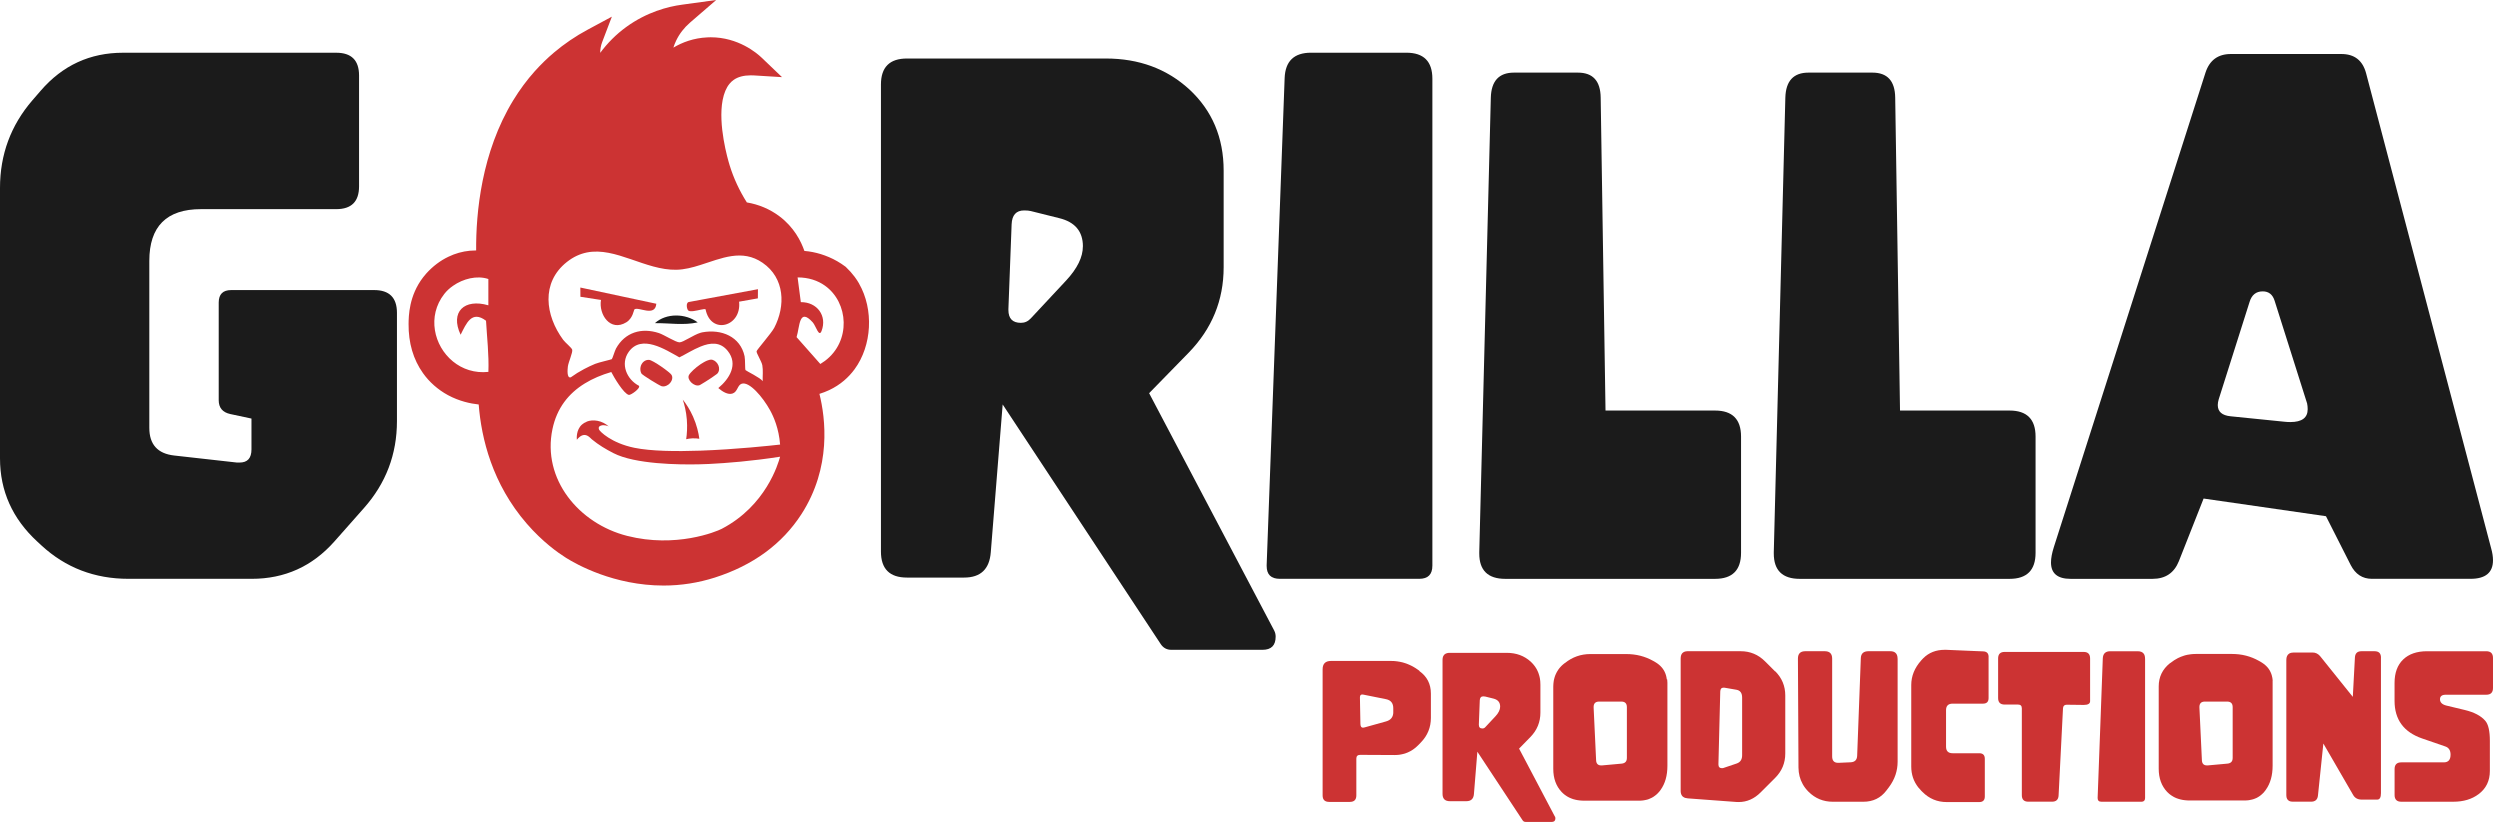 <svg width="146" height="48" viewBox="0 0 146 48" fill="none" xmlns="http://www.w3.org/2000/svg">
<path d="M13.842 27.013H13.993C14.456 27.013 14.686 26.757 14.686 26.244V24.444L13.448 24.18C12.998 24.081 12.773 23.812 12.773 23.374V17.671C12.773 17.184 13.016 16.94 13.504 16.94H21.851C22.738 16.94 23.182 17.384 23.182 18.271V24.592C23.182 26.532 22.538 28.225 21.251 29.675L19.525 31.626C18.238 33.076 16.629 33.803 14.704 33.803H7.501C5.525 33.803 3.831 33.154 2.419 31.852L2.175 31.626C0.725 30.289 0 28.669 0 26.767V10.976C0 9.025 0.632 7.317 1.894 5.856L2.381 5.293C3.657 3.817 5.257 3.08 7.183 3.08H19.638C20.526 3.08 20.969 3.524 20.969 4.411V10.883C20.969 11.77 20.526 12.214 19.638 12.214H11.741C9.728 12.214 8.72 13.22 8.72 15.235V24.988C8.72 25.951 9.201 26.49 10.164 26.601L13.84 27.013H13.842Z" fill="#1B1B1B"/>
<path d="M74.422 36.844C74.472 36.943 74.498 37.056 74.498 37.181C74.498 37.694 74.242 37.949 73.729 37.949H68.403C68.139 37.949 67.933 37.836 67.785 37.612L58.556 23.62L57.862 32.248C57.787 33.237 57.268 33.73 56.306 33.73H52.966C51.954 33.73 51.447 33.223 51.447 32.211V4.936C51.447 3.924 51.954 3.417 52.966 3.417H64.578C66.517 3.417 68.141 4.017 69.454 5.218C70.791 6.456 71.461 8.038 71.461 9.964V15.609C71.461 17.535 70.78 19.198 69.417 20.599L67.109 22.962L74.424 36.844H74.422ZM63.242 14.389C63.242 13.514 62.779 12.963 61.854 12.739L60.204 12.327C60.103 12.301 59.972 12.289 59.81 12.289C59.346 12.289 59.102 12.559 59.079 13.095L58.891 18.048V18.103C58.891 18.604 59.134 18.854 59.621 18.854C59.847 18.854 60.039 18.767 60.202 18.59L62.266 16.378C62.916 15.678 63.24 15.015 63.24 14.389" fill="#1B1B1B"/>
<path d="M83.651 33.035C83.651 33.548 83.396 33.803 82.883 33.803H74.742C74.228 33.803 73.973 33.554 73.973 33.053V32.997L75.023 4.56C75.06 3.572 75.573 3.078 76.562 3.078H82.132C83.144 3.078 83.651 3.585 83.651 4.598V33.035Z" fill="#1B1B1B"/>
<path d="M92.149 4.241C93.025 4.241 93.469 4.728 93.48 5.705L93.762 23.976H100.158C101.17 23.976 101.677 24.483 101.677 25.496V32.286C101.677 33.298 101.17 33.805 100.158 33.805H87.908C86.896 33.805 86.389 33.312 86.389 32.324V32.248L87.064 5.705C87.09 4.73 87.54 4.241 88.415 4.241H92.147H92.149Z" fill="#1B1B1B"/>
<path d="M109.349 4.241C110.224 4.241 110.668 4.728 110.68 5.705L110.961 23.976H117.358C118.37 23.976 118.877 24.483 118.877 25.496V32.286C118.877 33.298 118.37 33.805 117.358 33.805H105.108C104.096 33.805 103.589 33.312 103.589 32.324V32.248L104.264 5.705C104.29 4.73 104.739 4.241 105.615 4.241H109.347H109.349Z" fill="#1B1B1B"/>
<path d="M145.478 32.003C145.553 32.266 145.591 32.504 145.591 32.716C145.591 33.441 145.153 33.803 144.277 33.803H138.519C137.968 33.803 137.556 33.534 137.281 32.997L135.837 30.147L128.69 29.115L127.246 32.773C126.971 33.461 126.458 33.805 125.707 33.805H120.923C120.16 33.805 119.778 33.486 119.778 32.849C119.778 32.599 119.834 32.298 119.946 31.947L128.801 4.241C129.039 3.516 129.532 3.154 130.283 3.154H136.736C137.499 3.154 137.98 3.528 138.18 4.279L145.478 32.003ZM134.73 23.544L132.836 17.56C132.723 17.198 132.491 17.016 132.143 17.016C131.754 17.016 131.499 17.222 131.374 17.636L129.573 23.319C129.536 23.443 129.518 23.556 129.518 23.655C129.518 24.044 129.768 24.262 130.269 24.311L133.42 24.63C133.533 24.642 133.646 24.648 133.757 24.648C134.432 24.648 134.769 24.398 134.769 23.897C134.769 23.784 134.757 23.665 134.732 23.541" fill="#1B1B1B"/>
<path d="M40.841 25.624C40.732 25.607 40.594 25.593 40.435 25.599C40.292 25.607 40.17 25.626 40.073 25.65C40.118 25.347 40.146 24.959 40.112 24.511C40.075 24.038 39.974 23.64 39.874 23.337C40.067 23.58 40.286 23.911 40.475 24.333C40.586 24.582 40.667 24.822 40.724 25.04C40.784 25.258 40.819 25.456 40.841 25.624Z" fill="#CC3333"/>
<path d="M39.013 22.473C38.9 22.552 38.763 22.59 38.642 22.556C38.504 22.515 37.503 21.902 37.456 21.809C37.337 21.572 37.404 21.276 37.589 21.122C37.672 21.051 37.781 21.009 37.904 21.017C38.123 21.027 39.136 21.744 39.221 21.898C39.33 22.099 39.203 22.342 39.015 22.475" fill="#CC3333"/>
<path d="M41.901 21.805C41.901 21.805 41.885 21.823 41.869 21.837C41.863 21.841 41.857 21.847 41.852 21.851C41.796 21.895 41.701 21.962 41.592 22.035C41.578 22.043 41.566 22.053 41.554 22.061C41.331 22.211 41.055 22.384 40.919 22.461C40.909 22.467 40.899 22.471 40.891 22.475C40.881 22.483 40.869 22.487 40.863 22.491C40.853 22.495 40.847 22.497 40.841 22.499C40.534 22.596 40.093 22.17 40.235 21.904C40.316 21.754 40.609 21.475 40.919 21.267C40.976 21.229 41.033 21.193 41.091 21.162C41.119 21.144 41.146 21.13 41.174 21.116C41.204 21.1 41.23 21.088 41.257 21.076C41.271 21.07 41.287 21.064 41.299 21.059C41.313 21.053 41.325 21.049 41.338 21.045C41.36 21.035 41.382 21.029 41.402 21.025C41.414 21.021 41.424 21.019 41.435 21.015C41.449 21.011 41.465 21.009 41.479 21.007C41.527 20.999 41.57 21.001 41.608 21.013C41.907 21.1 42.131 21.518 41.903 21.809" fill="#CC3333"/>
<path d="M38.329 17.741C38.258 18.543 37.27 17.883 37.05 18.07C37.014 18.099 36.965 18.587 36.574 18.824C35.645 19.391 34.954 18.372 35.097 17.517L33.918 17.335L33.896 17.331L33.892 16.835V16.792L38.328 17.739L38.329 17.741Z" fill="#CC3333"/>
<path d="M44.26 17.424L43.163 17.618C43.321 19.084 41.507 19.575 41.206 18.066C41.174 18.038 41.059 18.058 40.918 18.087C40.667 18.141 40.328 18.226 40.203 18.141C40.112 18.079 40.023 17.646 40.257 17.632L40.918 17.509L44.264 16.889L44.26 17.428V17.424Z" fill="#CC3333"/>
<path d="M50.173 16.564C50.098 16.431 50.011 16.3 49.91 16.164C49.763 15.968 49.599 15.784 49.416 15.611L49.391 15.585L49.363 15.564C49.064 15.342 48.743 15.156 48.41 15.015C48.252 14.948 48.093 14.89 47.937 14.841C47.624 14.745 47.303 14.682 46.976 14.654C46.782 14.088 46.368 13.266 45.512 12.626C44.963 12.214 44.314 11.939 43.616 11.822C43.181 11.136 42.844 10.409 42.61 9.651C42.493 9.27 41.927 7.294 42.202 5.844C42.279 5.445 42.412 5.127 42.6 4.897C42.675 4.804 42.759 4.726 42.854 4.661C43.099 4.489 43.434 4.4 43.846 4.4C43.91 4.4 43.973 4.402 44.038 4.405L45.669 4.505L44.488 3.375C44.195 3.094 43.113 2.177 41.503 2.177C41.439 2.177 41.378 2.179 41.313 2.183C40.501 2.219 39.837 2.478 39.326 2.781C39.367 2.648 39.419 2.512 39.486 2.375C39.676 1.975 39.95 1.622 40.297 1.321L41.826 6.10352e-05L39.823 0.275C39.001 0.386 37.769 0.705 36.566 1.581C35.986 2.003 35.475 2.514 35.053 3.086C35.051 2.878 35.089 2.668 35.162 2.472L35.733 0.973L34.32 1.733C33.613 2.112 32.952 2.563 32.351 3.07C31.957 3.403 31.581 3.77 31.234 4.156C30.773 4.671 30.351 5.241 29.978 5.85C28.114 8.896 27.791 12.432 27.807 14.627H27.773C27.663 14.627 27.55 14.633 27.437 14.643C27.003 14.684 26.583 14.803 26.189 14.993C25.707 15.223 25.272 15.554 24.895 15.972C24.826 16.049 24.769 16.118 24.719 16.184C23.877 17.269 23.867 18.464 23.861 18.913C23.851 20.026 24.135 20.995 24.703 21.791C24.887 22.051 25.103 22.291 25.347 22.506C25.591 22.722 25.864 22.915 26.163 23.077C26.821 23.432 27.472 23.57 27.956 23.622C28.11 25.607 28.75 28.263 30.769 30.588C31.694 31.654 32.601 32.292 33.056 32.577C33.661 32.958 35.859 34.196 38.755 34.196C39.778 34.196 40.784 34.037 41.75 33.728C43.977 33.017 45.676 31.771 46.802 30.03C48.571 27.29 48.208 24.42 47.855 23.002C48.051 22.942 48.24 22.867 48.422 22.784C48.745 22.631 49.038 22.443 49.295 22.223C49.523 22.029 49.729 21.807 49.906 21.566C50.926 20.179 51.037 18.073 50.167 16.558M28.522 21.718C27.714 21.805 26.999 21.554 26.454 21.11C25.331 20.195 24.933 18.462 25.945 17.168C26.084 16.99 26.256 16.829 26.454 16.693C27.047 16.277 27.851 16.071 28.52 16.294V17.83C27.118 17.422 26.27 18.212 26.9 19.549C27.231 18.893 27.544 18.099 28.384 18.731C28.441 19.729 28.56 20.72 28.522 21.716M34.261 24.632C34.16 24.67 34.067 24.723 33.987 24.794C33.635 25.109 33.682 25.616 33.688 25.682C33.785 25.559 33.942 25.402 34.136 25.402C34.195 25.402 34.247 25.418 34.297 25.442C34.415 25.5 34.505 25.608 34.562 25.656C34.958 25.985 35.384 26.236 35.824 26.462C37.086 27.114 39.657 27.142 40.815 27.116C41.18 27.108 41.404 27.096 41.404 27.096C42.456 27.043 43.876 26.932 45.558 26.672C45.445 27.086 44.73 29.535 42.154 30.881C41.824 31.056 39.461 32.015 36.628 31.296C33.801 30.578 31.65 27.98 32.264 25.058C32.52 23.834 33.201 22.976 34.154 22.392C34.611 22.11 35.13 21.892 35.699 21.726C35.843 22.013 36.424 23.002 36.727 23.063C36.838 23.085 37.422 22.675 37.315 22.53C36.606 22.164 36.21 21.261 36.719 20.546C37.466 19.503 38.854 20.413 39.676 20.87C40.037 20.694 40.473 20.415 40.914 20.238C41.483 20.007 42.063 19.945 42.501 20.496C43.123 21.272 42.608 22.116 41.949 22.663C42.198 22.877 42.509 23.067 42.773 22.984C43.081 22.887 43.058 22.499 43.311 22.411C43.755 22.257 44.547 23.186 44.971 23.956C45.187 24.349 45.484 25.02 45.558 25.963C45.025 26.023 42.983 26.244 40.914 26.318C39.468 26.369 38.011 26.349 37.048 26.151C35.693 25.874 35.022 25.187 34.984 25.086C34.948 25 34.976 24.943 34.976 24.943C35.004 24.887 35.061 24.866 35.097 24.854C35.273 24.792 35.481 24.872 35.55 24.901C35.154 24.555 34.641 24.474 34.257 24.624M45.207 19.157C45.053 19.452 44.201 20.427 44.185 20.51C44.161 20.619 44.478 21.1 44.52 21.332C44.573 21.639 44.532 21.952 44.541 22.261C44.426 22.069 43.573 21.663 43.539 21.615C43.499 21.56 43.527 21.017 43.484 20.807C43.238 19.654 42.131 19.204 41.02 19.407C40.988 19.412 40.954 19.42 40.918 19.432C40.489 19.559 39.898 19.995 39.682 19.993C39.468 19.993 38.785 19.553 38.482 19.452C37.462 19.115 36.495 19.41 35.974 20.355C35.901 20.492 35.768 20.948 35.729 20.975C35.687 21.003 34.964 21.163 34.758 21.249C34.548 21.336 34.33 21.437 34.118 21.55C33.843 21.694 33.575 21.861 33.338 22.033C33.086 22.12 33.148 21.544 33.163 21.407C33.193 21.152 33.459 20.581 33.417 20.423C33.385 20.308 33.011 20.011 32.89 19.846C31.844 18.424 31.579 16.506 33.108 15.298C33.49 14.995 33.879 14.825 34.271 14.745C35.95 14.409 37.702 15.791 39.5 15.754C39.97 15.744 40.435 15.625 40.899 15.476C42.127 15.09 43.335 14.518 44.538 15.348C45.831 16.239 45.89 17.859 45.209 19.157M48.174 21.078C48.091 21.14 48.002 21.199 47.907 21.257L46.52 19.688C46.711 19.076 46.653 17.935 47.461 18.822C47.647 19.026 47.826 19.727 47.978 19.331C48.317 18.448 47.723 17.636 46.768 17.645L46.58 16.201C47.218 16.201 47.754 16.382 48.174 16.681C49.567 17.669 49.706 19.935 48.174 21.078Z" fill="#CC3333"/>
<path d="M40.746 18.828C39.902 19.012 39.096 18.862 38.246 18.872C38.906 18.273 40.037 18.295 40.746 18.828Z" fill="#1B1B1B"/>
<path d="M139.048 38.411V46.32C139.048 46.572 138.975 46.697 138.83 46.697H137.923C137.695 46.697 137.529 46.608 137.424 46.427L135.684 43.422L135.369 46.459C135.344 46.699 135.209 46.819 134.965 46.819H133.904C133.818 46.819 133.745 46.806 133.692 46.778C133.579 46.721 133.521 46.609 133.521 46.441V38.541C133.521 38.361 133.579 38.238 133.69 38.169C133.759 38.127 133.848 38.106 133.959 38.106H135.052C135.233 38.106 135.381 38.181 135.504 38.33L137.404 40.697L137.527 38.401C137.54 38.153 137.669 38.031 137.913 38.031H138.669C138.925 38.031 139.05 38.155 139.05 38.411H139.048Z" fill="#CC3333"/>
<path d="M132.725 39.783C132.725 39.77 132.723 39.758 132.723 39.746C132.721 39.72 132.719 39.692 132.717 39.669C132.713 39.641 132.709 39.613 132.705 39.585C132.701 39.568 132.697 39.546 132.691 39.524C132.691 39.522 132.691 39.518 132.689 39.516C132.687 39.498 132.681 39.48 132.677 39.461C132.672 39.439 132.666 39.419 132.658 39.397C132.656 39.391 132.654 39.383 132.652 39.377C132.644 39.354 132.636 39.332 132.626 39.308C132.616 39.284 132.606 39.261 132.594 39.237C132.584 39.217 132.574 39.197 132.563 39.177C132.561 39.171 132.559 39.166 132.555 39.16C132.551 39.154 132.549 39.148 132.545 39.144C132.537 39.128 132.527 39.114 132.517 39.1C132.513 39.096 132.511 39.09 132.507 39.086C132.493 39.066 132.481 39.047 132.466 39.027C132.464 39.023 132.46 39.019 132.458 39.017C132.44 38.993 132.42 38.971 132.4 38.95C132.384 38.932 132.366 38.914 132.347 38.894C132.331 38.876 132.313 38.86 132.291 38.843C132.279 38.831 132.265 38.819 132.252 38.809C132.246 38.803 132.238 38.797 132.23 38.789C132.214 38.777 132.198 38.765 132.178 38.754C132.158 38.738 132.137 38.722 132.113 38.708C132.099 38.7 132.087 38.69 132.071 38.682C132.057 38.672 132.044 38.664 132.03 38.656C132.018 38.648 132.008 38.643 131.998 38.637L131.911 38.589C131.439 38.324 130.918 38.191 130.35 38.191H128.246C128.217 38.191 128.185 38.193 128.155 38.193C128.137 38.193 128.122 38.195 128.102 38.195C128.086 38.197 128.068 38.197 128.048 38.199C128.04 38.201 128.032 38.201 128.024 38.201H128.018C128.001 38.203 127.983 38.205 127.965 38.207C127.947 38.209 127.931 38.211 127.914 38.213C127.89 38.217 127.862 38.219 127.838 38.225C127.807 38.229 127.773 38.234 127.741 38.24C127.713 38.246 127.684 38.252 127.658 38.26C127.648 38.262 127.638 38.264 127.63 38.266C127.603 38.274 127.577 38.282 127.549 38.29C127.488 38.308 127.426 38.33 127.365 38.355C127.246 38.401 127.131 38.46 127.022 38.53C127.004 38.539 126.988 38.55 126.969 38.561C126.901 38.603 126.838 38.653 126.773 38.702C126.769 38.706 126.765 38.706 126.763 38.71L126.719 38.736C126.287 39.084 126.069 39.534 126.069 40.089V44.892C126.069 45.451 126.234 45.9 126.557 46.243C126.582 46.269 126.61 46.297 126.638 46.32C126.654 46.336 126.67 46.35 126.685 46.362C126.701 46.376 126.717 46.39 126.737 46.404C126.741 46.404 126.743 46.406 126.745 46.407C126.755 46.415 126.763 46.421 126.773 46.429C126.776 46.431 126.78 46.435 126.786 46.439C126.788 46.441 126.792 46.443 126.796 46.445C126.806 46.453 126.816 46.459 126.828 46.467C126.866 46.493 126.905 46.518 126.945 46.538C126.965 46.548 126.984 46.56 127.008 46.57C127.034 46.584 127.064 46.596 127.091 46.608C127.117 46.617 127.145 46.627 127.173 46.637C127.177 46.639 127.181 46.641 127.185 46.641C127.185 46.641 127.185 46.642 127.187 46.643C127.208 46.649 127.23 46.657 127.254 46.663C127.256 46.665 127.26 46.665 127.264 46.667C127.266 46.667 127.27 46.669 127.274 46.669C127.297 46.677 127.325 46.683 127.349 46.689C127.353 46.691 127.359 46.691 127.363 46.693C127.379 46.697 127.397 46.701 127.416 46.703C127.418 46.705 127.42 46.705 127.422 46.705C127.442 46.709 127.462 46.712 127.484 46.717C127.496 46.718 127.507 46.721 127.519 46.722C127.539 46.724 127.561 46.728 127.583 46.73C127.612 46.734 127.646 46.738 127.676 46.74H127.688C127.715 46.744 127.743 46.744 127.773 46.746H127.783C127.816 46.748 127.85 46.748 127.884 46.748H131.065C131.093 46.748 131.122 46.748 131.148 46.746C131.164 46.746 131.182 46.746 131.2 46.744C131.224 46.742 131.251 46.74 131.275 46.738C131.301 46.734 131.33 46.732 131.356 46.728C131.36 46.726 131.364 46.726 131.37 46.724C131.426 46.717 131.479 46.705 131.534 46.691C131.536 46.689 131.54 46.689 131.542 46.687C131.568 46.681 131.594 46.673 131.618 46.665C131.632 46.661 131.641 46.657 131.653 46.651H131.657C131.679 46.641 131.701 46.633 131.725 46.623C131.741 46.617 131.756 46.609 131.772 46.604C131.786 46.596 131.802 46.588 131.818 46.58H131.82C131.82 46.58 131.824 46.578 131.826 46.576C131.828 46.576 131.83 46.574 131.834 46.572C131.842 46.568 131.849 46.564 131.855 46.558C131.863 46.554 131.871 46.55 131.879 46.544C131.895 46.534 131.911 46.526 131.927 46.516C131.933 46.511 131.943 46.505 131.95 46.499C131.958 46.493 131.966 46.487 131.976 46.481C131.992 46.469 132.008 46.457 132.024 46.445C132.048 46.427 132.069 46.407 132.093 46.386C132.105 46.376 132.117 46.366 132.127 46.354C132.139 46.346 132.149 46.334 132.16 46.322C132.174 46.308 132.188 46.295 132.202 46.281C132.204 46.277 132.206 46.275 132.21 46.271C132.226 46.255 132.24 46.235 132.254 46.215C132.258 46.211 132.261 46.207 132.263 46.203C132.269 46.197 132.275 46.19 132.281 46.184C132.295 46.164 132.311 46.144 132.325 46.122C132.59 45.754 132.721 45.284 132.721 44.716V39.867C132.721 39.839 132.721 39.809 132.719 39.783H132.725ZM130.388 44.264C130.388 44.47 130.283 44.579 130.071 44.597L128.932 44.7H128.886C128.7 44.7 128.601 44.601 128.591 44.403L128.446 41.319V41.287C128.446 41.077 128.553 40.972 128.767 40.972H130.061C130.279 40.972 130.388 41.079 130.388 41.299V44.264Z" fill="#CC3333"/>
<path d="M125.273 38.466V46.602C125.273 46.728 125.217 46.8 125.109 46.818C125.093 46.822 125.073 46.821 125.051 46.821H122.722C122.577 46.821 122.502 46.75 122.502 46.608V46.592L122.656 42.45L122.803 38.456C122.813 38.173 122.961 38.032 123.241 38.032H124.835C125.002 38.032 125.12 38.078 125.192 38.173C125.245 38.242 125.271 38.341 125.271 38.466H125.273Z" fill="#CC3333"/>
<path d="M122.062 38.454V40.948C122.062 41.093 121.941 41.168 121.692 41.168H121.682L121.204 41.162L120.699 41.156H120.695C120.559 41.156 120.487 41.227 120.479 41.366L120.222 46.449C120.212 46.697 120.083 46.819 119.836 46.819H118.457C118.201 46.819 118.075 46.693 118.075 46.439V41.366C118.075 41.222 118.001 41.146 117.855 41.146H117.072C116.817 41.146 116.69 41.02 116.69 40.764V38.454C116.69 38.199 116.817 38.072 117.072 38.072H121.682C121.937 38.072 122.062 38.199 122.062 38.454Z" fill="#CC3333"/>
<path d="M116.133 38.369V40.766C116.133 40.986 116.024 41.093 115.806 41.093H114.032C113.776 41.093 113.649 41.222 113.649 41.475V43.606C113.649 43.86 113.776 43.989 114.032 43.989H115.587C115.804 43.989 115.913 44.096 115.913 44.316V46.514C115.913 46.732 115.804 46.841 115.587 46.841H113.689C113.136 46.841 112.665 46.643 112.273 46.251L112.207 46.186C112.14 46.118 112.08 46.051 112.023 45.978C111.752 45.629 111.617 45.225 111.617 44.769V40.005C111.617 39.482 111.811 39.005 112.197 38.571L112.239 38.524C112.265 38.496 112.292 38.466 112.318 38.441C112.645 38.114 113.063 37.949 113.566 37.949H113.657L115.244 38.017L115.818 38.04C116.03 38.048 116.135 38.155 116.135 38.367L116.133 38.369Z" fill="#CC3333"/>
<path d="M110.821 38.466V44.48C110.821 45.019 110.654 45.512 110.322 45.96C110.318 45.964 110.316 45.968 110.312 45.974L110.161 46.172C109.832 46.604 109.385 46.822 108.818 46.822H107.035C106.481 46.822 106.009 46.627 105.619 46.239C105.482 46.102 105.365 45.952 105.278 45.791C105.116 45.504 105.035 45.181 105.031 44.825L104.999 38.464V38.458C105.001 38.171 105.144 38.031 105.433 38.031H106.564C106.853 38.031 106.998 38.173 106.998 38.464V44.173C106.998 44.425 107.113 44.549 107.346 44.549H107.378L108.071 44.518C108.319 44.508 108.446 44.383 108.458 44.143L108.672 38.438C108.681 38.165 108.832 38.031 109.119 38.031H110.385C110.506 38.031 110.603 38.054 110.674 38.108C110.771 38.179 110.819 38.298 110.819 38.466H110.821Z" fill="#CC3333"/>
<path d="M103.666 39.211L103.503 39.047L103.076 38.621C102.681 38.227 102.208 38.031 101.655 38.031H98.581C98.563 38.031 98.545 38.031 98.528 38.032C98.498 38.034 98.47 38.036 98.444 38.042C98.434 38.044 98.424 38.046 98.417 38.048C98.407 38.052 98.399 38.054 98.393 38.056C98.387 38.058 98.383 38.06 98.377 38.062C98.375 38.062 98.371 38.064 98.369 38.064C98.367 38.066 98.365 38.066 98.363 38.066C98.353 38.072 98.343 38.074 98.335 38.08C98.331 38.082 98.325 38.084 98.322 38.088C98.317 38.09 98.312 38.094 98.308 38.096C98.306 38.098 98.304 38.098 98.302 38.1C98.294 38.106 98.286 38.112 98.278 38.118C98.268 38.126 98.26 38.133 98.252 38.141C98.248 38.145 98.244 38.151 98.24 38.155C98.234 38.161 98.228 38.167 98.224 38.175C98.222 38.177 98.22 38.179 98.22 38.183C98.213 38.193 98.207 38.203 98.201 38.215C98.195 38.225 98.191 38.234 98.187 38.244C98.183 38.252 98.181 38.258 98.179 38.264C98.161 38.32 98.151 38.385 98.151 38.46V46.182C98.151 46.197 98.151 46.213 98.153 46.233C98.153 46.249 98.155 46.265 98.157 46.281C98.159 46.293 98.161 46.304 98.165 46.316C98.167 46.326 98.167 46.334 98.171 46.344C98.173 46.354 98.175 46.362 98.179 46.37V46.374C98.185 46.39 98.193 46.406 98.201 46.421C98.205 46.429 98.209 46.437 98.213 46.445C98.215 46.447 98.216 46.449 98.219 46.451C98.222 46.461 98.23 46.469 98.236 46.477C98.238 46.481 98.242 46.485 98.244 46.489C98.252 46.499 98.262 46.508 98.272 46.516C98.28 46.524 98.286 46.528 98.294 46.534C98.31 46.546 98.327 46.558 98.349 46.568C98.361 46.574 98.373 46.58 98.387 46.586C98.395 46.59 98.403 46.592 98.411 46.596C98.458 46.609 98.512 46.619 98.571 46.625L101.402 46.835C101.445 46.837 101.493 46.839 101.538 46.839C102.02 46.839 102.446 46.651 102.822 46.275L103.67 45.427C104.064 45.033 104.26 44.559 104.26 44.005V40.614C104.26 40.063 104.064 39.591 103.67 39.199L103.666 39.211ZM101.74 44.11C101.74 44.359 101.633 44.516 101.42 44.589L100.641 44.852C100.619 44.86 100.595 44.862 100.566 44.862C100.427 44.862 100.356 44.789 100.356 44.642V44.633L100.463 40.382C100.467 40.231 100.534 40.158 100.663 40.158C100.683 40.158 100.704 40.16 100.726 40.164L101.404 40.281C101.629 40.318 101.74 40.473 101.74 40.738V44.112V44.11Z" fill="#CC3333"/>
<path d="M97.339 39.673C97.337 39.645 97.331 39.613 97.327 39.585C97.321 39.558 97.315 39.528 97.309 39.5C97.307 39.49 97.303 39.48 97.302 39.468C97.296 39.445 97.288 39.421 97.28 39.395C97.272 39.37 97.264 39.344 97.254 39.322C97.242 39.294 97.23 39.267 97.218 39.241C97.208 39.221 97.198 39.201 97.187 39.179C97.183 39.173 97.181 39.167 97.177 39.161C97.173 39.156 97.171 39.15 97.167 39.146C97.159 39.13 97.149 39.116 97.139 39.102C97.137 39.098 97.135 39.092 97.131 39.088C97.117 39.068 97.103 39.049 97.088 39.029C97.086 39.025 97.084 39.023 97.08 39.019C97.072 39.009 97.066 39.001 97.058 38.991C97.048 38.979 97.036 38.965 97.024 38.953C97.02 38.948 97.014 38.942 97.01 38.938C97.004 38.932 97 38.926 96.994 38.922C96.984 38.91 96.975 38.9 96.963 38.888C96.959 38.884 96.953 38.878 96.947 38.874C96.943 38.868 96.937 38.864 96.931 38.86C96.919 38.85 96.909 38.841 96.897 38.831V38.827C96.874 38.811 96.854 38.793 96.828 38.775C96.826 38.773 96.822 38.769 96.818 38.767C96.806 38.757 96.794 38.749 96.782 38.74C96.769 38.732 96.757 38.722 96.743 38.714C96.729 38.706 96.715 38.696 96.701 38.688C96.687 38.678 96.674 38.67 96.66 38.662C96.65 38.654 96.638 38.648 96.628 38.642L96.543 38.595C96.069 38.33 95.55 38.197 94.98 38.197H92.876C92.322 38.197 91.828 38.371 91.397 38.718L91.355 38.744C91.325 38.767 91.296 38.791 91.268 38.817C91.25 38.833 91.234 38.849 91.216 38.864C91.204 38.876 91.191 38.888 91.179 38.9C91.151 38.93 91.123 38.959 91.097 38.989C91.084 39.005 91.07 39.021 91.058 39.037C91.056 39.039 91.056 39.041 91.054 39.043C91.04 39.06 91.026 39.078 91.012 39.098C90.998 39.116 90.987 39.136 90.975 39.157C90.967 39.167 90.959 39.179 90.953 39.191C90.939 39.213 90.925 39.235 90.913 39.259C90.899 39.284 90.883 39.314 90.872 39.342C90.858 39.367 90.846 39.397 90.834 39.425C90.834 39.427 90.832 39.429 90.832 39.431C90.832 39.433 90.832 39.433 90.83 39.435C90.822 39.455 90.816 39.474 90.808 39.498C90.806 39.502 90.804 39.506 90.804 39.512C90.802 39.514 90.802 39.516 90.8 39.518C90.79 39.548 90.782 39.578 90.775 39.605C90.775 39.605 90.773 39.611 90.773 39.613C90.765 39.643 90.757 39.671 90.751 39.7C90.747 39.726 90.741 39.752 90.737 39.778C90.733 39.799 90.731 39.819 90.729 39.843C90.725 39.865 90.723 39.886 90.721 39.908C90.717 39.936 90.715 39.968 90.715 39.995C90.713 40.029 90.711 40.065 90.711 40.099V44.902C90.711 45.461 90.876 45.91 91.201 46.253C91.222 46.275 91.244 46.298 91.27 46.32C91.28 46.33 91.292 46.34 91.302 46.35C91.323 46.37 91.345 46.388 91.371 46.407C91.371 46.407 91.373 46.407 91.373 46.409C91.391 46.423 91.41 46.439 91.432 46.451C91.46 46.471 91.488 46.489 91.515 46.507C91.535 46.52 91.555 46.532 91.579 46.544C91.606 46.558 91.636 46.574 91.666 46.588C91.7 46.604 91.735 46.617 91.769 46.631C91.799 46.643 91.832 46.653 91.862 46.665C91.866 46.667 91.872 46.667 91.876 46.669C91.884 46.671 91.892 46.673 91.9 46.677C91.929 46.685 91.959 46.693 91.991 46.699C91.993 46.701 91.997 46.701 92.001 46.703C92.003 46.703 92.005 46.703 92.009 46.705C92.011 46.705 92.015 46.707 92.017 46.707C92.03 46.709 92.044 46.712 92.058 46.715C92.076 46.718 92.094 46.722 92.114 46.726C92.118 46.726 92.124 46.728 92.129 46.728C92.153 46.732 92.175 46.736 92.199 46.738C92.217 46.74 92.233 46.742 92.25 46.744C92.254 46.746 92.256 46.746 92.26 46.746C92.3 46.75 92.341 46.754 92.383 46.756H92.393C92.411 46.758 92.429 46.758 92.448 46.758C92.474 46.76 92.502 46.76 92.528 46.76H95.711C95.737 46.76 95.766 46.76 95.794 46.758C95.808 46.758 95.82 46.758 95.834 46.756C95.857 46.756 95.881 46.754 95.907 46.75C95.935 46.748 95.962 46.744 95.988 46.74C95.998 46.74 96.006 46.738 96.014 46.736C96.042 46.732 96.069 46.726 96.095 46.72C96.125 46.715 96.155 46.709 96.182 46.701H96.184C96.21 46.693 96.236 46.685 96.261 46.677C96.275 46.671 96.289 46.667 96.303 46.661C96.343 46.645 96.382 46.629 96.42 46.609C96.44 46.602 96.458 46.592 96.477 46.582C96.505 46.566 96.531 46.55 96.559 46.534C96.584 46.518 96.612 46.501 96.636 46.479C96.654 46.467 96.67 46.455 96.687 46.441C96.707 46.427 96.729 46.409 96.751 46.388C96.751 46.386 96.753 46.386 96.755 46.384C96.765 46.378 96.773 46.368 96.781 46.36H96.782C96.796 46.344 96.812 46.33 96.824 46.314C96.838 46.303 96.85 46.289 96.864 46.273C96.882 46.255 96.897 46.235 96.915 46.215C96.935 46.188 96.957 46.158 96.979 46.13C97.244 45.762 97.377 45.292 97.377 44.724V39.875C97.377 39.807 97.373 39.744 97.365 39.681L97.339 39.673ZM95.01 44.264C95.01 44.47 94.905 44.579 94.693 44.597L93.556 44.7H93.508C93.322 44.7 93.223 44.601 93.213 44.403L93.068 41.319V41.287C93.068 41.077 93.177 40.972 93.391 40.972H94.683C94.901 40.972 95.01 41.079 95.01 41.299V44.264Z" fill="#CC3333"/>
<path d="M90.806 47.689L89.194 44.627L88.714 43.719L89.194 43.228L89.376 43.042C89.766 42.642 89.96 42.166 89.96 41.614V39.999C89.96 39.936 89.958 39.875 89.953 39.813C89.953 39.795 89.951 39.78 89.948 39.76C89.948 39.754 89.947 39.746 89.947 39.74C89.945 39.734 89.945 39.726 89.943 39.72C89.941 39.702 89.939 39.684 89.937 39.665C89.935 39.649 89.931 39.631 89.929 39.613C89.927 39.603 89.925 39.593 89.923 39.584C89.919 39.568 89.915 39.55 89.911 39.53C89.907 39.514 89.903 39.496 89.899 39.478C89.897 39.471 89.893 39.461 89.891 39.453C89.885 39.429 89.877 39.407 89.869 39.381C89.865 39.367 89.861 39.356 89.857 39.342C89.853 39.33 89.847 39.316 89.844 39.304C89.834 39.278 89.824 39.251 89.812 39.225C89.8 39.199 89.788 39.173 89.776 39.148C89.764 39.124 89.752 39.1 89.739 39.074C89.683 38.975 89.62 38.882 89.542 38.795C89.534 38.787 89.527 38.777 89.519 38.769C89.511 38.759 89.503 38.749 89.493 38.742C89.491 38.738 89.489 38.736 89.485 38.732C89.457 38.702 89.424 38.668 89.392 38.639C89.016 38.298 88.55 38.126 87.997 38.126H84.675C84.658 38.126 84.64 38.126 84.622 38.127C84.604 38.127 84.588 38.13 84.57 38.132C84.557 38.133 84.541 38.137 84.527 38.139C84.521 38.141 84.515 38.143 84.509 38.145C84.491 38.149 84.475 38.153 84.458 38.161C84.448 38.165 84.438 38.169 84.43 38.173C84.422 38.177 84.414 38.181 84.406 38.187C84.4 38.191 84.394 38.195 84.386 38.201C84.372 38.209 84.361 38.221 84.349 38.23C84.341 38.239 84.335 38.246 84.329 38.254C84.325 38.26 84.321 38.266 84.317 38.272C84.313 38.276 84.309 38.282 84.305 38.29C84.301 38.296 84.297 38.302 84.293 38.306C84.291 38.312 84.287 38.32 84.283 38.326C84.283 38.328 84.283 38.33 84.281 38.332C84.277 38.342 84.273 38.353 84.269 38.365C84.267 38.369 84.265 38.375 84.263 38.381C84.257 38.403 84.254 38.427 84.25 38.452C84.248 38.468 84.246 38.484 84.246 38.5C84.244 38.518 84.244 38.536 84.244 38.553V46.358C84.244 46.647 84.386 46.79 84.677 46.79H85.632C85.91 46.79 86.056 46.651 86.078 46.368L86.278 43.9L88.918 47.903C88.96 47.968 89.019 48 89.095 48H90.618C90.634 48 90.65 47.998 90.662 47.996H90.671C90.671 47.996 90.677 47.994 90.679 47.994H90.681C90.681 47.994 90.685 47.992 90.687 47.992C90.695 47.992 90.703 47.99 90.709 47.986C90.713 47.986 90.717 47.984 90.719 47.982H90.721C90.721 47.982 90.735 47.976 90.743 47.972C90.749 47.97 90.753 47.966 90.757 47.964C90.763 47.961 90.769 47.956 90.775 47.953C90.778 47.949 90.782 47.945 90.784 47.941C90.79 47.937 90.794 47.931 90.796 47.925C90.8 47.921 90.804 47.917 90.806 47.913C90.812 47.903 90.816 47.891 90.82 47.877C90.824 47.867 90.828 47.855 90.83 47.842V47.838C90.83 47.838 90.832 47.83 90.832 47.824C90.834 47.812 90.834 47.798 90.834 47.784C90.834 47.748 90.826 47.717 90.812 47.687L90.806 47.689ZM87.33 41.836L86.74 42.468C86.694 42.519 86.638 42.543 86.573 42.543C86.434 42.543 86.365 42.471 86.365 42.329V42.313L86.419 40.897C86.427 40.742 86.496 40.667 86.627 40.667C86.674 40.667 86.712 40.671 86.74 40.679L87.213 40.796C87.478 40.861 87.609 41.016 87.609 41.267C87.609 41.447 87.516 41.638 87.33 41.838V41.836Z" fill="#CC3333"/>
<path d="M82.893 39.173L82.74 39.066C82.74 39.066 82.738 39.064 82.736 39.064C82.718 39.051 82.698 39.037 82.679 39.025C82.661 39.013 82.641 39.001 82.621 38.989H82.619C82.619 38.989 82.601 38.977 82.594 38.973C82.578 38.961 82.558 38.95 82.538 38.94C82.518 38.928 82.5 38.918 82.481 38.908C82.481 38.908 82.479 38.906 82.477 38.906C82.453 38.892 82.431 38.88 82.405 38.87C82.383 38.858 82.36 38.846 82.334 38.837C82.3 38.821 82.263 38.805 82.229 38.791C82.195 38.775 82.158 38.761 82.122 38.749C82.08 38.734 82.037 38.72 81.993 38.708C81.964 38.698 81.934 38.69 81.904 38.682C81.849 38.668 81.791 38.654 81.734 38.645C81.708 38.639 81.682 38.635 81.654 38.633C81.641 38.629 81.625 38.627 81.611 38.625C81.569 38.619 81.526 38.615 81.484 38.611C81.466 38.609 81.447 38.607 81.427 38.605C81.407 38.605 81.387 38.603 81.367 38.603C81.32 38.599 81.272 38.599 81.225 38.599H77.731C77.406 38.599 77.241 38.761 77.241 39.086V46.451C77.241 46.705 77.368 46.831 77.624 46.831H78.83C79.085 46.831 79.21 46.705 79.21 46.451V44.304C79.21 44.157 79.285 44.084 79.43 44.084L81.433 44.094H81.443C81.472 44.094 81.504 44.094 81.534 44.092C81.563 44.092 81.595 44.09 81.625 44.086C81.635 44.086 81.645 44.086 81.654 44.084C81.666 44.082 81.676 44.082 81.686 44.08C81.7 44.078 81.714 44.078 81.728 44.076C81.752 44.072 81.775 44.068 81.799 44.064C81.823 44.06 81.845 44.056 81.868 44.05C81.892 44.046 81.914 44.04 81.938 44.034C81.956 44.03 81.975 44.025 81.995 44.019C82.013 44.015 82.029 44.011 82.049 44.005C82.082 43.993 82.118 43.981 82.15 43.967C82.174 43.959 82.193 43.951 82.217 43.941C82.271 43.919 82.322 43.894 82.374 43.864C82.385 43.858 82.397 43.85 82.411 43.842C82.421 43.836 82.435 43.828 82.447 43.821C82.469 43.807 82.492 43.793 82.514 43.777H82.516C82.542 43.759 82.57 43.741 82.594 43.719C82.617 43.704 82.643 43.684 82.665 43.664C82.687 43.644 82.71 43.624 82.734 43.603C82.772 43.571 82.811 43.533 82.847 43.496L82.986 43.351C83.372 42.951 83.564 42.475 83.564 41.923V40.502C83.564 39.946 83.34 39.51 82.889 39.187L82.893 39.173ZM81.369 41.582C81.369 41.869 81.229 42.052 80.945 42.131L79.689 42.481C79.656 42.491 79.622 42.497 79.598 42.497C79.501 42.497 79.452 42.424 79.448 42.281L79.42 40.74V40.73C79.42 40.615 79.464 40.558 79.555 40.558C79.577 40.558 79.6 40.562 79.63 40.568L80.949 40.833C81.229 40.891 81.367 41.067 81.367 41.362V41.582H81.369Z" fill="#CC3333"/>
<path d="M142.833 40.572C142.608 40.572 142.495 40.661 142.495 40.839C142.495 41.018 142.621 41.146 142.873 41.206L143.935 41.461C144.491 41.594 144.893 41.806 145.141 42.095C145.319 42.303 145.408 42.691 145.408 43.262V45.025C145.408 45.595 145.191 46.047 144.753 46.376C144.361 46.673 143.867 46.821 143.273 46.821H140.238C139.975 46.821 139.844 46.691 139.844 46.427V44.916C139.844 44.652 139.975 44.522 140.238 44.522H142.718C142.982 44.522 143.113 44.371 143.113 44.072C143.113 43.824 143.012 43.664 142.812 43.595L141.455 43.127C140.379 42.757 139.842 42.024 139.842 40.93V39.885C139.842 39.292 140.011 38.835 140.345 38.514C140.68 38.193 141.146 38.032 141.738 38.032H145.197C145.46 38.032 145.591 38.163 145.591 38.427V40.178C145.591 40.441 145.46 40.572 145.197 40.572H142.833Z" fill="#CC3333"/>
</svg>
